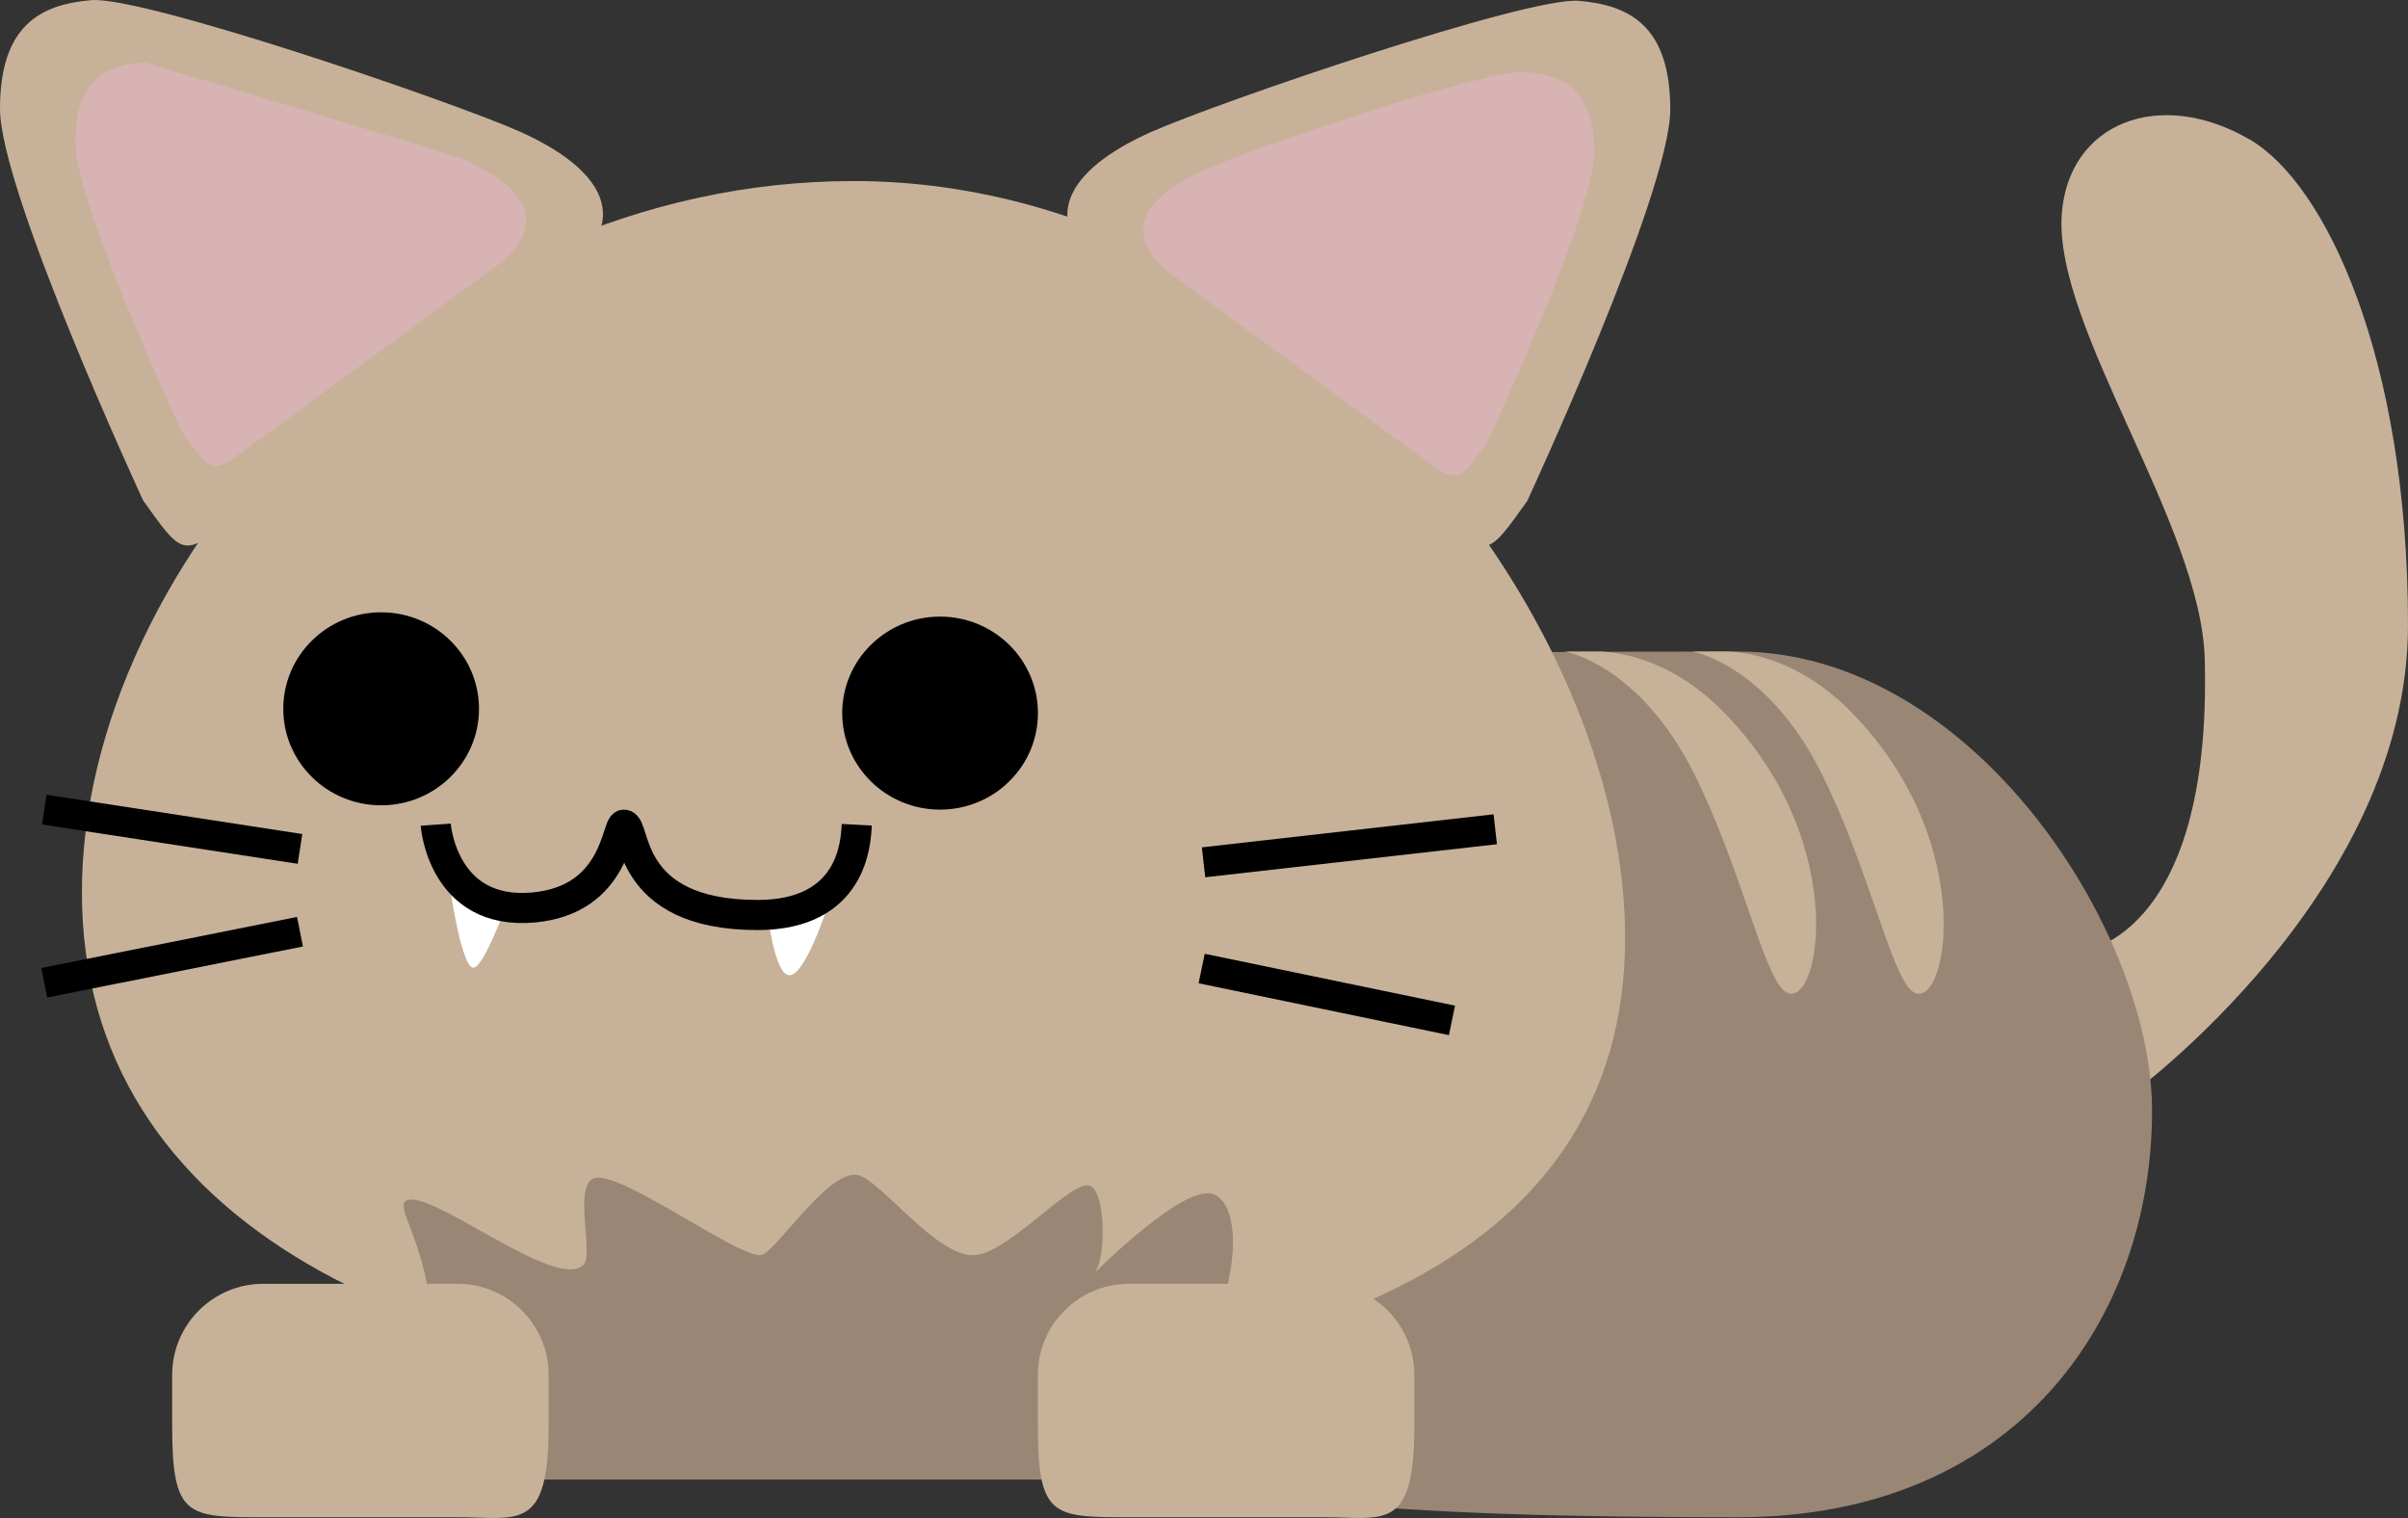 <?xml version="1.0" encoding="UTF-8"?><svg id="_レイヤー_2" xmlns="http://www.w3.org/2000/svg" viewBox="0 0 319.88 201.65"><rect x="0" y="0" width="319.88" height="201.65" fill="#333333" stroke="none"/><defs><style>.cls-1,.cls-2{fill:#c7b299;}.cls-1,.cls-3{stroke:#000;stroke-miterlimit:10;stroke-width:4px;}.cls-2,.cls-4,.cls-5,.cls-6,.cls-7{stroke-width:0px;}.cls-3{fill:none;}.cls-4{fill:#d7b3b3;}.cls-6{fill:#998675;}.cls-7{fill:#fff;}</style></defs><g id="_猫"><path class="cls-2" d="m292.88,87.55c1,38-17,39-17,39l7,19s37-26.88,37-62.5-10.98-58.66-21-64.5c-12-7-24.18-2.25-25,10-1,15,18.53,41.19,19,59Z"/><path class="cls-6" d="m84.88,120.55c19,74,56.98,81,146,81,37,0,55-26.39,55-54,0-24-24-61-55-61-174,0-152.87,7.25-146,34Z"/><path class="cls-2" d="m10.88,118.55c0,44.18,45.61,65.5,102.5,65.5s102.5-15.32,102.5-59.5c0-18.9-8.35-40.02-22.35-58-18.74-24.06-47.6-42.5-80.15-42.5-56.89,0-102.5,50.32-102.5,94.5Z"/><ellipse class="cls-5" cx="124.88" cy="94.73" rx="13" ry="12.82"/><ellipse class="cls-5" cx="50.63" cy="94.16" rx="13" ry="12.82"/><line class="cls-1" x1="159.88" y1="114.55" x2="198.63" y2="110.16"/><line class="cls-1" x1="159.63" y1="128.66" x2="192.88" y2="135.55"/><path class="cls-2" d="m209.73.11c-6.85-.56-47.85,13.44-56.85,17.44s-17,11-5.1,19.63l44.32,32.78c5.56,4.11,5.78,3.59,10.78-3.41,0,0,19-41,19-52,0-11-5.3-13.87-12.15-14.44Z"/><line class="cls-1" x1="5.88" y1="107.55" x2="39.85" y2="112.77"/><line class="cls-1" x1="5.88" y1="130.55" x2="39.85" y2="123.77"/><path class="cls-2" d="m12.15.02c6.85-.56,47.85,13.44,56.85,17.44,9,4,17,11,5.1,19.63l-44.32,32.78c-5.56,4.11-5.78,3.59-10.78-3.41C19,66.45,0,25.45,0,14.45,0,3.45,5.3.58,12.15.02Z"/><path class="cls-4" d="m202.68,9.56c-5.12-.42-35.77,9.95-42.5,12.91s-12.71,8.14-3.81,14.53l33.14,24.26c4.16,3.04,4.32,2.66,8.06-2.52,0,0,14.21-30.35,14.21-38.49s-3.96-10.27-9.09-10.69Z"/><path class="cls-6" d="m160,179.26c5.7-12.1,4.1-20.11.88-20.71-4.42-.82-16.53,11.62-15.61,10.69,1.75-1.77,1.61-10.69-.39-11.69-2.31-1.15-10.63,8.73-15.31,9.18-5.06.49-12.69-10.18-15.71-10.65-3.96-.62-10.98,10.47-12.76,10.65-3.21.32-18.85-11.45-22.22-10.18-2.74,1.03,0,10-1.34,11.43-3.54,3.78-20.66-10.43-23.66-8.43-1.18.78,1.94,4.97,3,12,1.75,11.56,5,25,5,25h84s10.23-9.03,14.12-17.29Z"/><path class="cls-4" d="m19.11,8.27s40.89,12.2,42.5,12.91c6.73,2.96,12.71,8.14,3.81,14.53l-33.14,24.26c-4.16,3.04-4.32,2.66-8.06-2.52,0,0-14.21-30.35-14.21-38.49s3.96-10.27,9.09-10.69Z"/><path class="cls-2" d="m149.98,201.55h25.79c8.11,0,12.11,2,12.11-12.11v-6.79c0-6.69-5.42-12.11-12.11-12.11h-25.79c-6.69,0-12.11,5.42-12.11,12.11v6.79c0,12.11,2,12.11,12.11,12.11Z"/><path class="cls-2" d="m245.88,94.55c17.6,17.9,12.5,41,8,37-2.77-2.46-5.85-16.82-12-29-7.19-14.24-17-16-17-16h4s8.65-.53,17,8Z"/><path class="cls-2" d="m228.93,94.55c17.6,17.9,12.5,41,8,37-2.77-2.46-5.85-16.82-12-29-7.19-14.24-17-16-17-16h4s8.65-.53,17,8Z"/><path class="cls-2" d="m34.98,201.55h25.79c8.11,0,12.11,2,12.11-12.11v-6.79c0-6.69-5.42-12.11-12.11-12.11h-25.79c-6.69,0-12.11,5.42-12.11,12.11v6.79c0,12.11,2,12.11,12.11,12.11Z"/><path class="cls-7" d="m109.88,120.55s-2.89,8.99-5,9-3-9-3-9h8Z"/><path class="cls-7" d="m67.88,118.55s-3.48,9.99-5,10-3-10-3-10h8Z"/><path class="cls-3" d="m57.88,109.55s.86,12.1,13,11c11-1,11-11,12-11,1.69,0,0,12,17.74,12,12.7,0,13.07-9.7,13.19-11.99"/></g></svg>